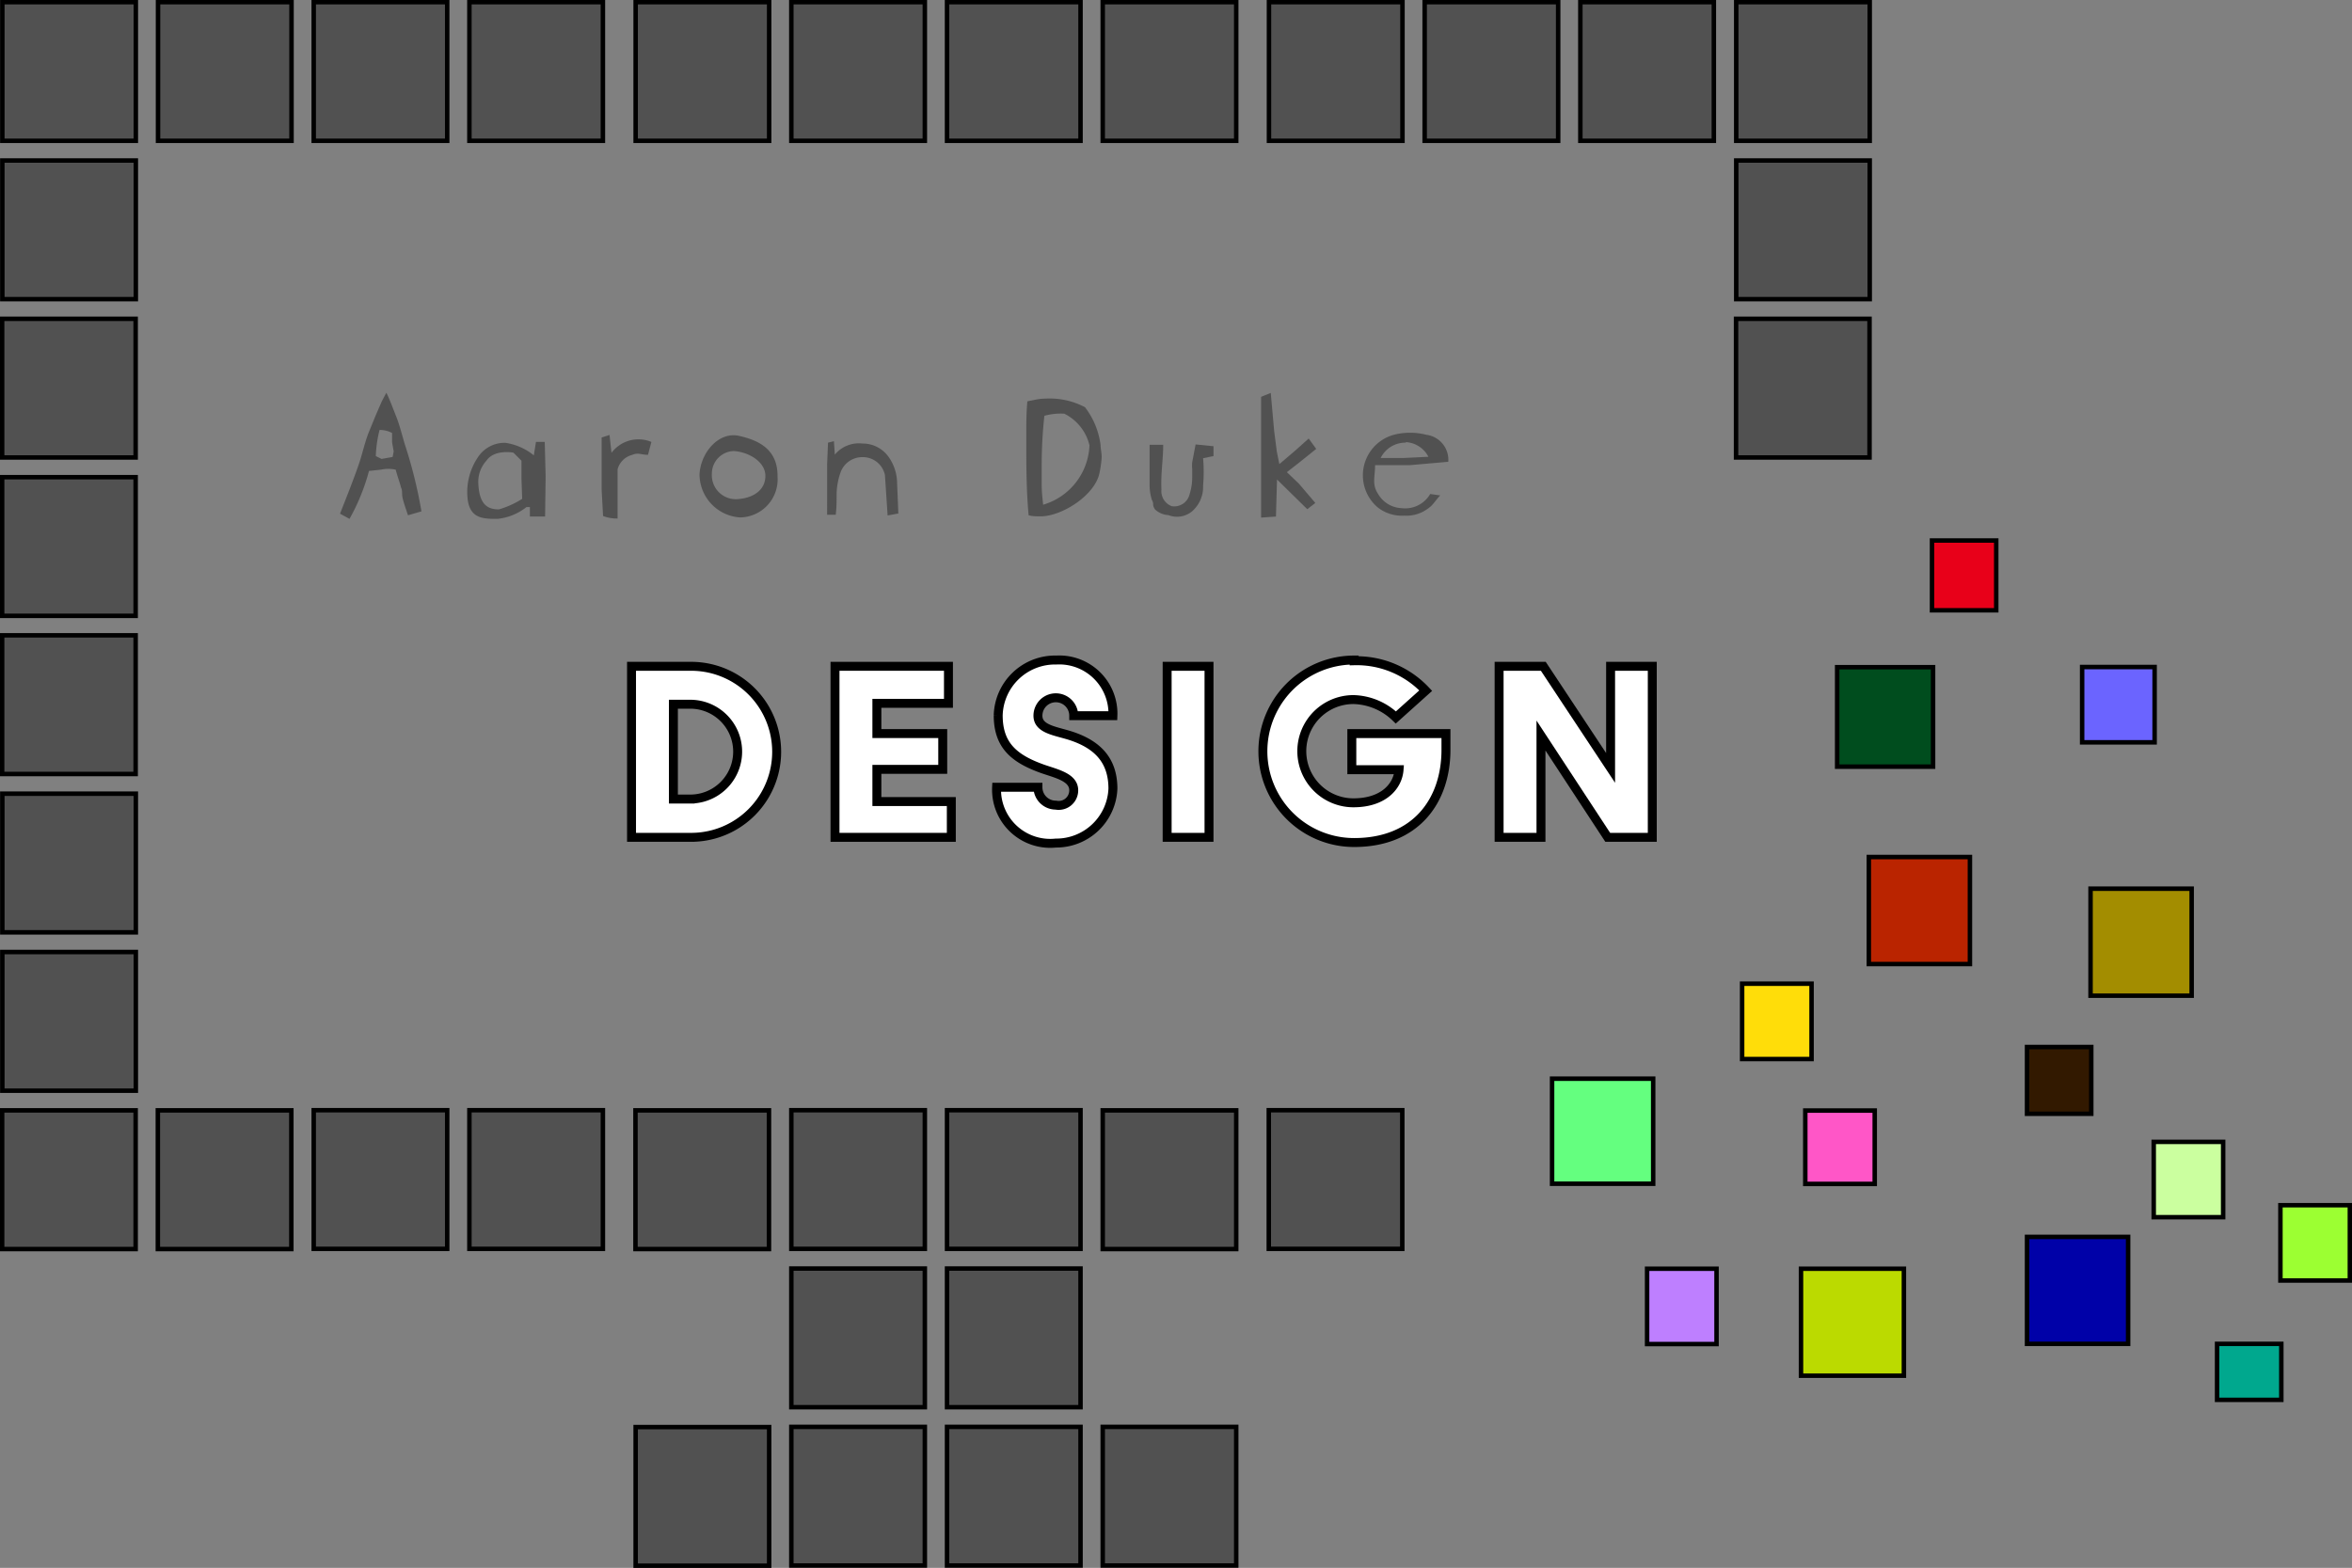 <svg id="Layer_1" data-name="Layer 1" xmlns="http://www.w3.org/2000/svg" viewBox="0 0 131.43 87.63"><rect x="0" y="0" width="131.43" height="87.63" fill="#808080" stroke="none"/><defs><style>.cls-1,.cls-17{fill:#515151;}.cls-1,.cls-10,.cls-11,.cls-12,.cls-13,.cls-14,.cls-15,.cls-16,.cls-18,.cls-2,.cls-3,.cls-4,.cls-5,.cls-6,.cls-7,.cls-8,.cls-9{stroke:#000;stroke-miterlimit:10;}.cls-1,.cls-10,.cls-11,.cls-12,.cls-13,.cls-14,.cls-15,.cls-16,.cls-2,.cls-3,.cls-4,.cls-5,.cls-6,.cls-7,.cls-8,.cls-9{stroke-width:0.25px;}.cls-2{fill:#bbda00;}.cls-3{fill:#00a88e;}.cls-4{fill:#64ff7f;}.cls-5{fill:#321900;}.cls-6{fill:#6b64ff;}.cls-7{fill:#004d1e;}.cls-8{fill:#e80019;}.cls-9{fill:#a38d00;}.cls-10{fill:#0001a8;}.cls-11{fill:#ba2400;}.cls-12{fill:#ff56c7;}.cls-13{fill:#ffdd09;}.cls-14{fill:#be7fff;}.cls-15{fill:#9cff32;}.cls-16{fill:#cbff9f;}.cls-18{fill:#fff;stroke-width:0.5px;}</style></defs><title>design_logo2</title><rect class="cls-1" x="52.78" y="62.2" width="7.75" height="7.46" transform="translate(-9.28 122.58) rotate(-90)"/><rect class="cls-1" x="61.48" y="62.2" width="7.75" height="7.46" transform="translate(-0.58 131.29) rotate(-90)"/><rect class="cls-1" x="44.08" y="62.2" width="7.75" height="7.46" transform="translate(-17.98 113.88) rotate(-90)"/><rect class="cls-1" x="35.37" y="62.2" width="7.75" height="7.46" transform="translate(-26.69 105.18) rotate(-90)"/><rect class="cls-1" x="52.78" y="71.05" width="7.75" height="7.46" transform="translate(-18.13 131.43) rotate(-90)"/><rect class="cls-1" x="44.08" y="71.05" width="7.75" height="7.46" transform="translate(-26.83 122.73) rotate(-90)"/><rect class="cls-1" x="52.78" y="79.9" width="7.75" height="7.46" transform="translate(-26.98 140.28) rotate(-90)"/><rect class="cls-1" x="61.48" y="79.9" width="7.75" height="7.46" transform="translate(-18.28 148.98) rotate(-90)"/><rect class="cls-1" x="44.08" y="79.9" width="7.75" height="7.46" transform="translate(-35.68 131.58) rotate(-90)"/><rect class="cls-1" x="35.37" y="79.9" width="7.75" height="7.46" transform="translate(-44.38 122.88) rotate(-90)"/><rect class="cls-1" x="17.39" y="62.2" width="7.75" height="7.46" transform="translate(-44.67 87.19) rotate(-90)"/><rect class="cls-1" x="26.09" y="62.2" width="7.75" height="7.46" transform="translate(-35.97 95.89) rotate(-90)"/><rect class="cls-1" x="8.68" y="62.2" width="7.75" height="7.46" transform="translate(-53.38 78.49) rotate(-90)"/><rect class="cls-1" x="-0.02" y="62.2" width="7.75" height="7.46" transform="translate(-62.08 69.79) rotate(-90)"/><rect class="cls-2" x="100.52" y="71.02" width="5.98" height="5.75" transform="translate(29.62 177.41) rotate(-90)"/><rect class="cls-3" x="124.12" y="74.88" width="3.13" height="3.59" transform="translate(49.01 202.36) rotate(-90)"/><rect class="cls-4" x="86.62" y="60.4" width="5.87" height="5.65" transform="translate(26.33 152.78) rotate(-90)"/><rect class="cls-1" x="70.77" y="62.2" width="7.75" height="7.46" transform="translate(8.7 140.57) rotate(-90)"/><rect class="cls-1" x="52.78" y="0.27" width="7.75" height="7.46" transform="translate(52.65 60.65) rotate(-90)"/><rect class="cls-1" x="61.48" y="0.27" width="7.75" height="7.46" transform="translate(61.35 69.35) rotate(-90)"/><rect class="cls-1" x="44.08" y="0.27" width="7.75" height="7.46" transform="translate(43.95 51.95) rotate(-90)"/><rect class="cls-1" x="35.37" y="0.27" width="7.75" height="7.46" transform="translate(35.25 43.24) rotate(-90)"/><rect class="cls-1" x="17.39" y="0.27" width="7.75" height="7.46" transform="translate(17.26 25.26) rotate(-90)"/><rect class="cls-1" x="26.09" y="0.27" width="7.75" height="7.46" transform="translate(25.96 33.96) rotate(-90)"/><rect class="cls-1" x="8.68" y="0.27" width="7.75" height="7.46" transform="translate(8.56 16.55) rotate(-90)"/><rect class="cls-1" x="-0.02" y="0.27" width="7.75" height="7.46" transform="translate(-0.14 7.85) rotate(-90)"/><rect class="cls-1" x="88.17" y="0.27" width="7.75" height="7.46" transform="translate(88.04 96.04) rotate(-90)"/><rect class="cls-1" x="96.87" y="0.27" width="7.75" height="7.46" transform="translate(96.75 104.74) rotate(-90)"/><rect class="cls-1" x="79.47" y="0.27" width="7.75" height="7.46" transform="translate(79.34 87.34) rotate(-90)"/><rect class="cls-1" x="70.77" y="0.27" width="7.75" height="7.46" transform="translate(70.64 78.64) rotate(-90)"/><rect class="cls-1" x="-0.02" y="53.36" width="7.75" height="7.46" transform="translate(-53.23 60.94) rotate(-90)"/><rect class="cls-1" x="-0.02" y="44.51" width="7.75" height="7.46" transform="translate(-44.38 52.09) rotate(-90)"/><rect class="cls-1" x="-0.02" y="35.66" width="7.75" height="7.46" transform="translate(-35.54 43.24) rotate(-90)"/><rect class="cls-1" x="-0.02" y="26.81" width="7.75" height="7.46" transform="translate(-26.69 34.4) rotate(-90)"/><rect class="cls-1" x="-0.02" y="17.96" width="7.75" height="7.46" transform="translate(-17.84 25.55) rotate(-90)"/><rect class="cls-1" x="-0.02" y="9.12" width="7.75" height="7.46" transform="translate(-8.99 16.7) rotate(-90)"/><rect class="cls-5" x="113.2" y="58.59" width="3.73" height="3.59" transform="translate(54.68 175.45) rotate(-90)"/><rect class="cls-6" x="116.27" y="37.36" width="4.21" height="4.05" transform="translate(78.99 157.76) rotate(-90)"/><rect class="cls-7" x="102.55" y="37.39" width="5.56" height="5.36" transform="translate(65.27 145.4) rotate(-90)"/><rect class="cls-8" x="107.81" y="30.36" width="3.9" height="3.59" transform="translate(77.6 141.92) rotate(-90)"/><rect class="cls-1" x="96.87" y="17.96" width="7.75" height="7.46" transform="translate(79.05 122.44) rotate(-90)"/><rect class="cls-1" x="96.87" y="9.12" width="7.75" height="7.46" transform="translate(87.9 113.59) rotate(-90)"/><rect class="cls-9" x="116.65" y="49.84" width="5.98" height="5.65" transform="translate(66.98 172.3) rotate(-90)"/><rect class="cls-10" x="113.11" y="69.3" width="5.98" height="5.65" transform="translate(43.97 188.22) rotate(-90)"/><rect class="cls-11" x="104.26" y="48.07" width="5.98" height="5.65" transform="translate(56.36 158.14) rotate(-90)"/><rect class="cls-12" x="100.77" y="62.17" width="4.1" height="3.88" transform="translate(38.71 166.94) rotate(-90)"/><rect class="cls-13" x="97.18" y="55.15" width="4.21" height="3.88" transform="translate(42.2 156.37) rotate(-90)"/><rect class="cls-14" x="91.87" y="71.07" width="4.21" height="3.88" transform="translate(20.97 166.99) rotate(-90)"/><rect class="cls-15" x="127.27" y="67.53" width="4.21" height="3.88" transform="translate(59.9 198.84) rotate(-90)"/><rect class="cls-16" x="120.19" y="63.99" width="4.21" height="3.88" transform="translate(56.36 188.22) rotate(-90)"/><path class="cls-17" d="M22.8,28.8c-.1-.3-.21-.6-.29-.91s0-.44-.1-.64c-.12-.44-.18-.56-.3-1a1.92,1.92,0,0,0-.82,0l-.67.07A11.49,11.49,0,0,1,19.53,29L19,28.71c.36-.91.73-1.84,1.05-2.76.22-.64.35-1.32.62-1.94L21,23.2l.34-.78.25-.47c.2.4.38.91.55,1.33s.32,1,.47,1.52a25.83,25.83,0,0,1,.94,3.78Zm-.89-4.09c0-.16,0-.34,0-.51a1.48,1.48,0,0,0-.7-.17A6.82,6.82,0,0,0,21,25.49l.32.16.62-.11.06-.31S21.91,24.73,21.91,24.71Z"/><path class="cls-17" d="M30.46,28.87l-.85,0,0-.53-.19,0A3.11,3.11,0,0,1,27.8,29c-.81,0-1.59,0-1.68-1.23a3.47,3.47,0,0,1,.57-2.19,1.78,1.78,0,0,1,1.55-.83,3.27,3.27,0,0,1,1.59.7l.12-.75h.49l.05,1.91Zm-1.32-2.12,0-1-.45-.45s-1.06-.21-1.51.45a1.75,1.75,0,0,0-.45,1.3c.06,1.21.57,1.42,1.15,1.42a5,5,0,0,0,1.3-.59Z"/><path class="cls-17" d="M36.21,25.42c-.38,0-.55-.14-.87,0a1.14,1.14,0,0,0-.83.81l0,2.75a2.13,2.13,0,0,1-.81-.14s-.08-1.45-.08-1.47,0-.83,0-1.36V24.45l.44-.14.11,1a1.88,1.88,0,0,1,2.23-.61Z"/><path class="cls-17" d="M41.36,28.92a2.42,2.42,0,0,1-2.27-2.41c.06-1.21,1.07-2.4,2.2-2.15s2.18.77,2.16,2.28A2.13,2.13,0,0,1,41.36,28.92ZM41,25.21a1.26,1.26,0,0,0-1.22,1.26,1.34,1.34,0,0,0,1.51,1.42c.8-.07,1.47-.49,1.48-1.28S41.85,25.26,41,25.21Z"/><path class="cls-17" d="M49.6,28.81l-.15-2.26a1.26,1.26,0,0,0-1.24-1,1.29,1.29,0,0,0-1.22.8,3.86,3.86,0,0,0-.24,1.23c0,.4,0,.82-.05,1.19l-.48,0V27.34l0-1.4.05-1.2.33-.08.05.75a1.74,1.74,0,0,1,1.54-.62,1.77,1.77,0,0,1,1.46.74A2.57,2.57,0,0,1,50.13,27l.07,1.7Z"/><path class="cls-17" d="M61.44,26.43c-.24,1.24-2.09,2.43-3.3,2.43-.2,0-.44,0-.66-.06-.14-1.51-.13-3-.13-4.56,0-.59,0-1.2.06-1.81l.5-.1a2.75,2.75,0,0,1,.49-.05,4.23,4.23,0,0,1,2.23.48,4.38,4.38,0,0,1,.87,2.11c0,.22.07.46.06.73A5.84,5.84,0,0,1,61.44,26.43Zm-2-3.31a3.37,3.37,0,0,0-1.08.12,25.09,25.09,0,0,0-.15,2.68v1.23c0,.34.05.72.08,1.06a3.61,3.61,0,0,0,2.59-3.32A2.66,2.66,0,0,0,59.47,23.12Z"/><path class="cls-17" d="M67.23,25.61a9.25,9.25,0,0,1,0,1.54,1.81,1.81,0,0,1-.63,1.44,1.32,1.32,0,0,1-1.31.2,1.19,1.19,0,0,1-.74-.31.67.67,0,0,1-.11-.23c0-.1,0-.19-.07-.3a2.76,2.76,0,0,1-.13-.83c0-.27,0-.55,0-1V24.86H65c0,.82-.14,1.6-.1,2.51a.9.9,0,0,0,.57.92.88.88,0,0,0,1-.65,3.14,3.14,0,0,0,.15-1c0-.15,0-.3,0-.44a1.88,1.88,0,0,1,0-.36l.19-1,1,.1,0,.55Z"/><path class="cls-17" d="M72.64,25.82l-.73.57.67.64.92,1.08-.45.35-1.69-1.66-.06,2.07-.83.06,0-1.75v-5l.54-.22.19,2.13.15,1.16.14.69.89-.76.75-.67.42.58Z"/><path class="cls-17" d="M78.77,26H76.84c0,.66-.19,1.07.17,1.61a1.59,1.59,0,0,0,1.3.79,1.62,1.62,0,0,0,1.61-.79l.56.08c-.3.31-.39.55-.75.78a2,2,0,0,1-1.26.35A2.19,2.19,0,0,1,77,28.37a2.35,2.35,0,0,1,.89-4.07,3.64,3.64,0,0,1,1.81,0,1.41,1.41,0,0,1,1.23,1.51Zm-.21-1.26a1.54,1.54,0,0,0-1.41.86l1.25,0,1.42-.07A1.52,1.52,0,0,0,78.55,24.71Z"/><path class="cls-18" d="M35.29,37.24h3.33a4.78,4.78,0,1,1,0,9.56H35.29Zm3.28,7.42a2.65,2.65,0,0,0,0-5.3h-.94v5.3Z"/><path class="cls-18" d="M46.66,37.24H53v2.07H49V41h3.68v2H49V44.8h4.16v2h-6.5Z"/><path class="cls-18" d="M58,44a1,1,0,0,0,1,1,.84.84,0,0,0,1-.83c0-.72-.94-.92-1.72-1.19-1.61-.57-2.5-1.32-2.5-3a3.18,3.18,0,0,1,3.25-3.09A3,3,0,0,1,62.19,40H60A1,1,0,0,0,58,40c0,.72.88.84,1.69,1.08,1.7.51,2.5,1.47,2.5,3A3.17,3.17,0,0,1,59,47.12,3,3,0,0,1,55.69,44Z"/><path class="cls-18" d="M65.22,37.24h2.34V46.8H65.22Z"/><path class="cls-18" d="M75.67,36.93a5.29,5.29,0,0,1,4,1.67L78,40.1a3.52,3.52,0,0,0-2.37-1,2.88,2.88,0,0,0,0,5.77c1.67,0,2.48-.92,2.55-1.85H75.54V41H80.8v.91c0,2.82-1.66,5.18-5.13,5.18a5.1,5.1,0,1,1,0-10.2Z"/><path class="cls-18" d="M83.77,37.24h2.47L90,42.92V37.24h2.33V46.8H89.84l-3.73-5.69V46.8H83.77Z"/></svg>